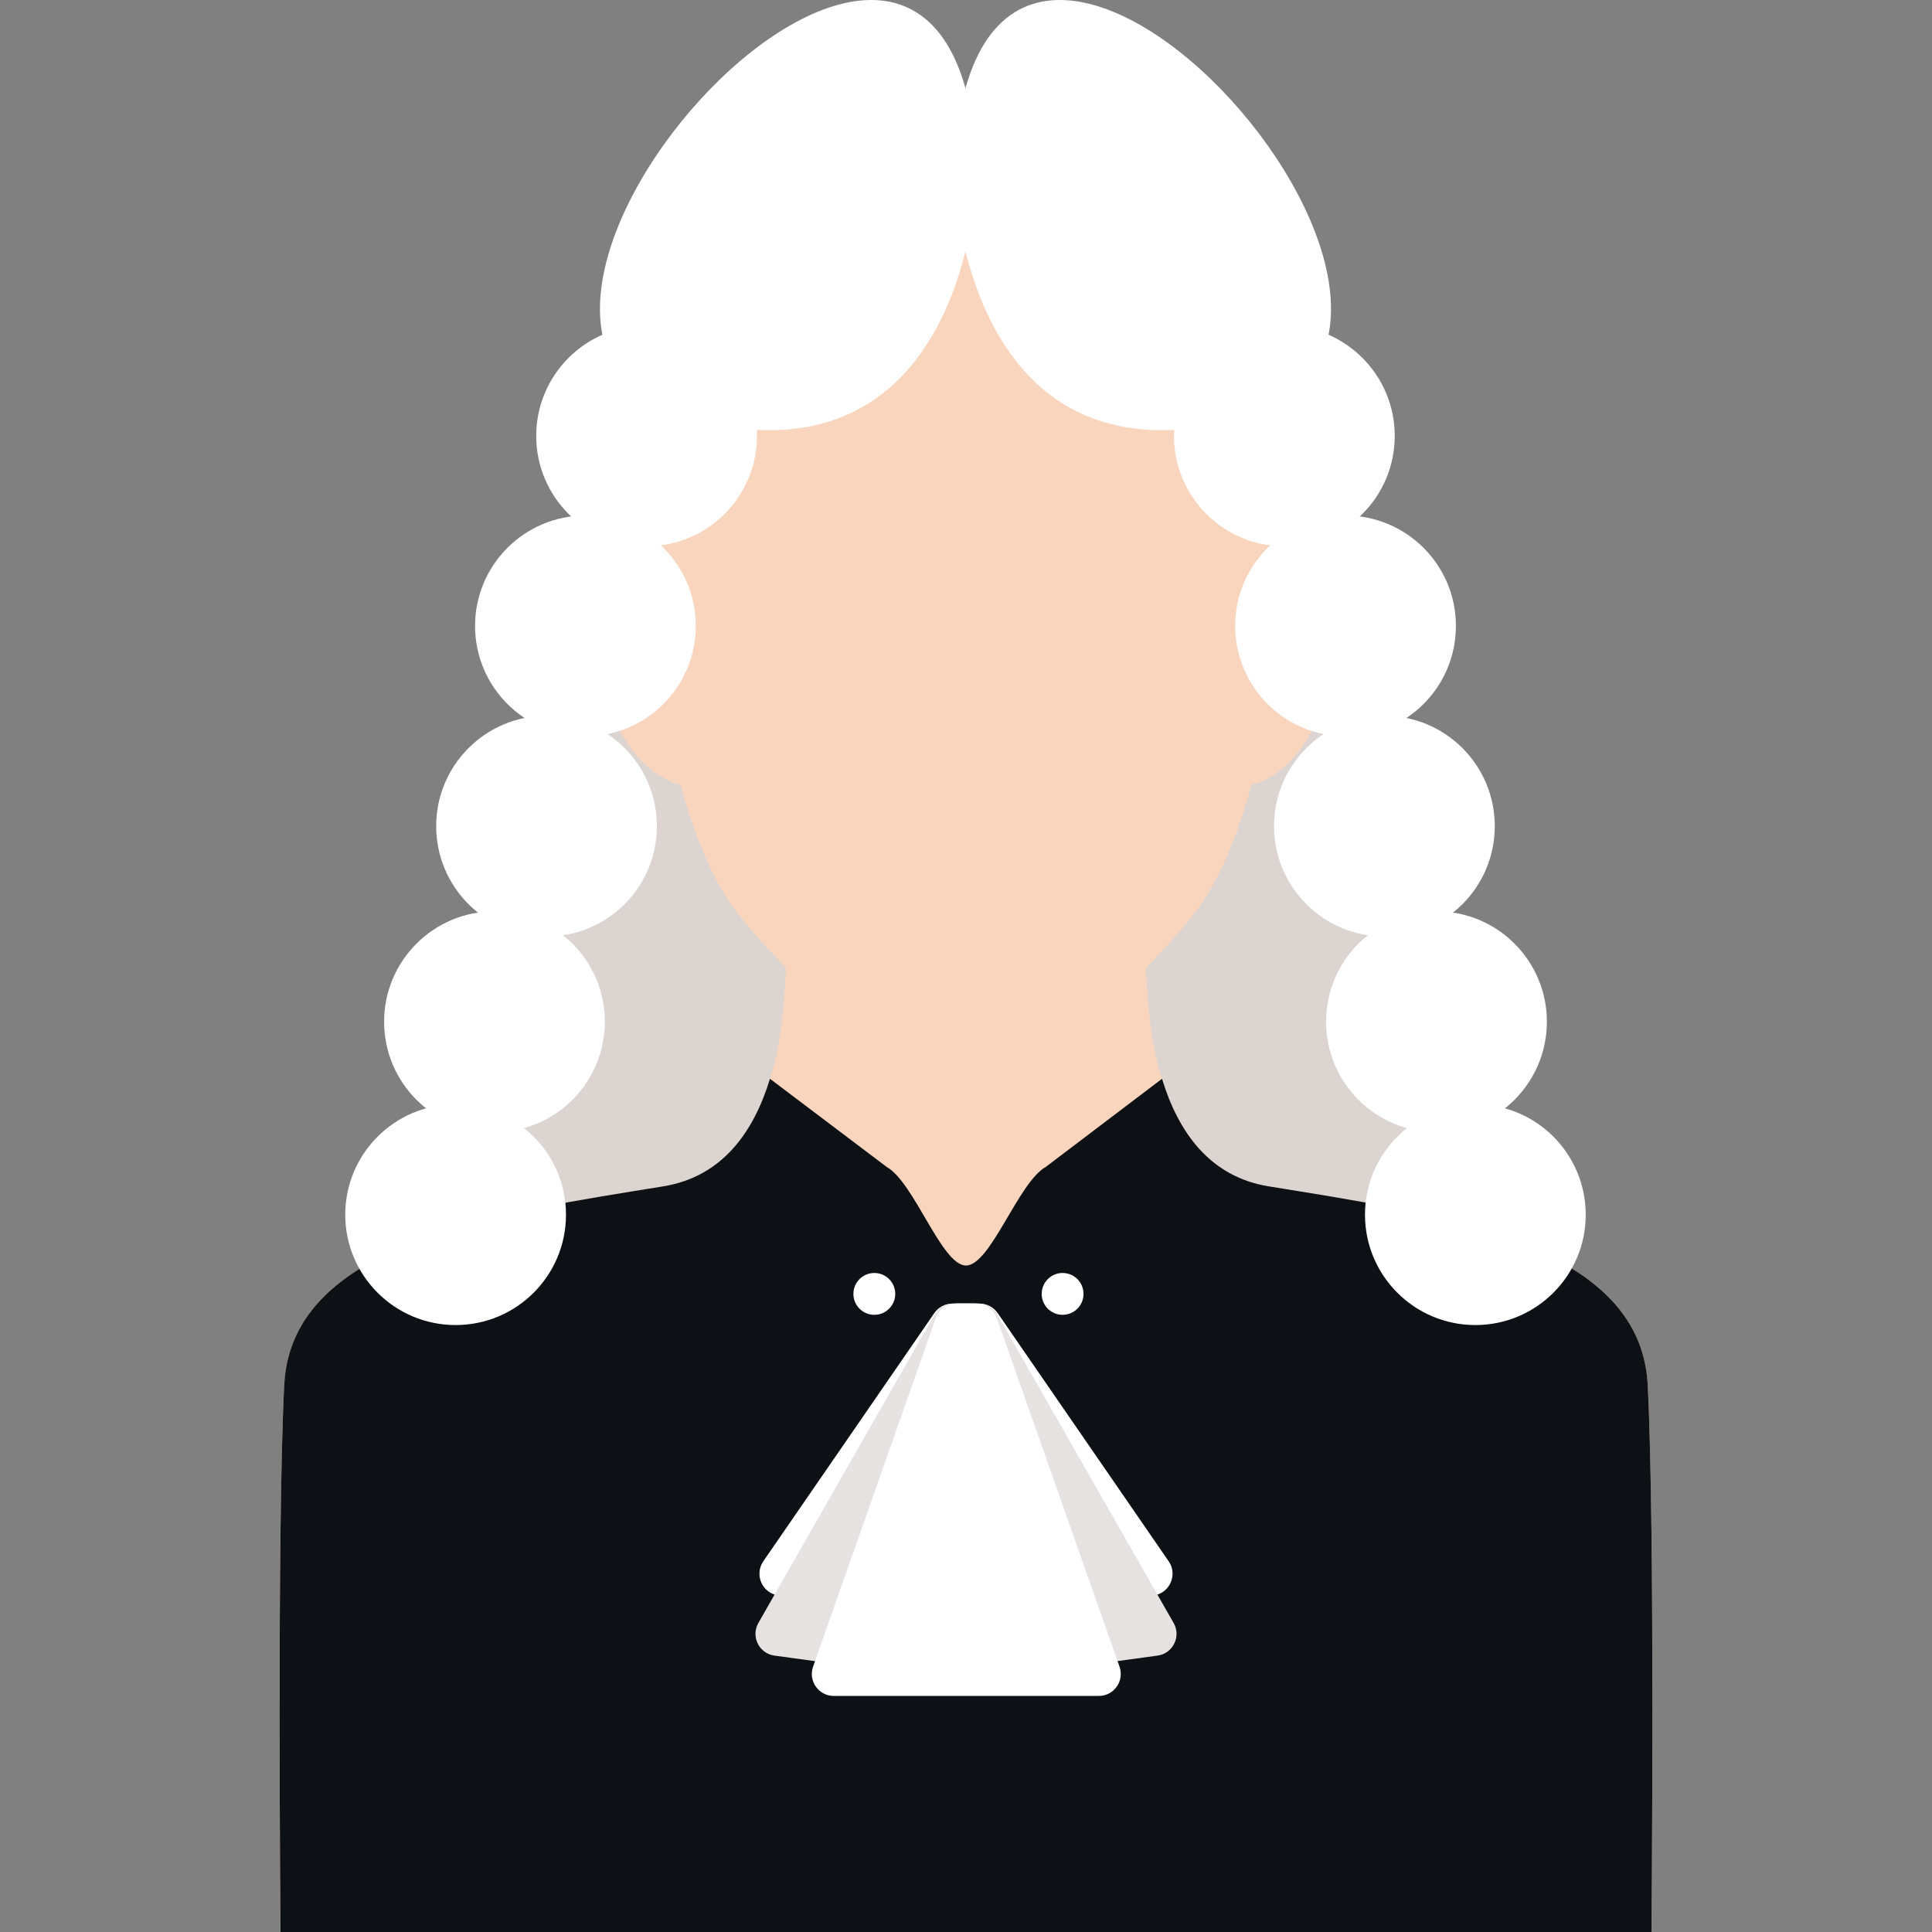 <?xml version="1.0" encoding="iso-8859-1"?>
<!-- Generator: Adobe Illustrator 16.0.0, SVG Export Plug-In . SVG Version: 6.00 Build 0)  -->
<!DOCTYPE svg PUBLIC "-//W3C//DTD SVG 1.1//EN" "http://www.w3.org/Graphics/SVG/1.1/DTD/svg11.dtd">
<svg version="1.1" id="Layer_1" xmlns="http://www.w3.org/2000/svg" xmlns:xlink="http://www.w3.org/1999/xlink" x="0px" y="0px"
	 width="64px" height="64px" viewBox="0 0 64 64" style="enable-background:new 0 0 64 64;" xml:space="preserve">
<rect x="0" y="0" width="64" height="64" fill="#808080" stroke="none"/>
<g>
	<path style="fill:#DBD4D1;" d="M33.04,49.867c-34.919,0-6.79-43.372,0-43.372C39.831,6.495,64.119,49.867,33.04,49.867z"/>
	<path style="fill:#F9D5BE;" d="M54.581,45.858c-0.25-4.747-7.184-5.685-12.556-6.559c-2.872-0.468-3.773-3.45-3.996-6.127
		c-1.82,1.688-4.168,3.409-6.029,3.409c-1.842,0-4.199-1.73-6.028-3.421c-0.222,2.681-1.121,5.67-3.998,6.139
		c-5.372,0.874-12.306,1.812-12.556,6.559C9.169,50.605,9.293,64,9.293,64h22.426h0.563h22.425
		C54.706,64,54.831,50.605,54.581,45.858z"/>
	<path style="fill:#F9D5BE;" d="M38.029,33.173c-0.037-0.448-0.063-0.89-0.067-1.307H26.037c-0.005,0.413-0.029,0.852-0.065,1.295
		c1.829,1.69,4.187,3.421,6.028,3.421C33.861,36.582,36.209,34.86,38.029,33.173z"/>
	<path style="opacity:0.55;fill:#F9D5BE;" d="M38.029,33.173c-0.037-0.448-0.063-0.89-0.067-1.307H26.037
		c-0.005,0.413-0.029,0.852-0.065,1.295c1.829,1.69,4.187,3.421,6.028,3.421C33.861,36.582,36.209,34.86,38.029,33.173z"/>
	<g>
		<path style="fill:#FFFFFF;" d="M32.001,3.062L32.001,3.062L32.001,3.062c-6.543,0-11.846,5.275-11.846,11.783
			c0,3.165,0.934,5.392,1.487,5.547c1.756,0.493,5.384-7.578,10.357-7.578l0,0h0.001c4.973,0,8.602,8.071,10.356,7.578
			c0.555-0.155,1.488-2.382,1.488-5.547C43.846,8.337,38.542,3.062,32.001,3.062z"/>
		<path style="fill:#F9D5BE;" d="M43.968,18.81c-0.593-0.206-1.136,0.138-1.561,0.591c0.021-0.588,0.016-1.038-0.003-1.276
			c0-7.034-5.521-11.03-10.404-11.038c-4.884,0.008-10.405,4.004-10.405,11.038c-0.018,0.238-0.022,0.688-0.003,1.276
			c-0.424-0.453-0.968-0.797-1.561-0.591c-0.945,0.329-0.477,6.087,2.283,7.119c0.084,0.032,0.15,0.04,0.226,0.059
			c0.358,1.331,0.838,2.624,1.488,3.692c0.749,1.232,5.083,6.057,7.972,6.057c2.928,0,7.223-4.824,7.971-6.057
			c0.65-1.068,1.13-2.361,1.488-3.692c0.075-0.019,0.142-0.026,0.227-0.059C44.444,24.896,44.913,19.139,43.968,18.81z"/>
	</g>
	<path style="fill:#0D1014;" d="M54.581,45.858c-0.25-4.747-7.184-5.685-12.556-6.559c-1.956-0.319-2.996-1.804-3.532-3.563
		l-3.849,2.919c-0.917,0.514-1.828,3.267-2.645,3.267c-0.807,0-1.711-2.753-2.628-3.267l-3.865-2.919
		c-0.537,1.76-1.577,3.244-3.533,3.563c-5.372,0.874-12.306,1.812-12.556,6.559C9.169,50.605,9.293,64,9.293,64h22.426h0.563h22.425
		C54.706,64,54.831,50.605,54.581,45.858z"/>
	<g>
		<path style="fill:#FFFFFF;" d="M30.951,43.497l-5.665,8.222c-0.313,0.455-0.024,1.08,0.526,1.135l8.589,0.859
			c0.498,0.05,0.896-0.407,0.778-0.894l-2.192-9.08c-0.079-0.326-0.371-0.557-0.707-0.557h-0.73
			C31.311,43.183,31.087,43.301,30.951,43.497z"/>
		<path style="fill:#FFFFFF;" d="M33.049,43.497l5.665,8.222c0.314,0.455,0.024,1.08-0.526,1.135L29.6,53.713
			c-0.498,0.05-0.896-0.407-0.779-0.894l2.193-9.08c0.078-0.326,0.37-0.557,0.706-0.557h0.731
			C32.689,43.183,32.914,43.301,33.049,43.497z"/>
		<path style="fill:#E5E2E1;" d="M30.958,43.549l-5.836,10.214c-0.255,0.447,0.022,1.011,0.532,1.081l8.757,1.198
			c0.495,0.067,0.908-0.372,0.812-0.861l-2.254-11.412c-0.067-0.34-0.366-0.586-0.713-0.586H31.59
			C31.329,43.183,31.088,43.323,30.958,43.549z"/>
		<path style="fill:#E5E2E1;" d="M33.042,43.549l5.836,10.214c0.256,0.447-0.022,1.011-0.532,1.081l-8.757,1.198
			c-0.494,0.067-0.908-0.372-0.812-0.861l2.255-11.412c0.067-0.34,0.365-0.586,0.713-0.586h0.666
			C32.672,43.183,32.913,43.323,33.042,43.549z"/>
		<path style="fill:#FFFFFF;" d="M30.997,43.669l-4.063,11.543c-0.166,0.473,0.185,0.968,0.686,0.968h8.78
			c0.501,0,0.852-0.495,0.686-0.968l-4.063-11.543c-0.103-0.292-0.377-0.486-0.686-0.486h-0.655
			C31.374,43.183,31.1,43.377,30.997,43.669z"/>
	</g>
	<circle style="fill:#FFFFFF;" cx="28.963" cy="42.862" r="0.693"/>
	<circle style="fill:#FFFFFF;" cx="35.2" cy="42.862" r="0.693"/>
	<g>
		<path style="fill:#FFFFFF;" d="M31.989,4.426L31.989,4.426c-0.002,0-0.004,0-0.007,0c-0.002,0-0.005,0-0.007,0l0,0
			c-8.883,0.173-12.135,6.717-11.82,12.066c0.143,2.438,1.194,5.645,1.194,5.645c0.118,0.163,0.563,0.063,0.517-0.229
			c-0.798-4.955,1.599-11.011,2.793-11.431c1.315-1.354,4.25-2.212,7.323-2.187c3.074-0.025,6.009,0.832,7.323,2.187
			c1.194,0.42,3.592,6.476,2.794,11.431c-0.047,0.292,0.397,0.393,0.517,0.229c0,0,1.051-3.207,1.194-5.645
			C44.125,11.143,40.872,4.599,31.989,4.426z"/>
		<path style="fill:#FFFFFF;" d="M32.374,5.655c0,0-0.192,10.63-9.426,8.248C12.58,11.228,31.715-9.879,32.374,5.655z"/>
		<circle style="fill:#FFFFFF;" cx="21.419" cy="14.44" r="3.656"/>
		<circle style="fill:#FFFFFF;" cx="19.393" cy="20.734" r="3.656"/>
		<circle style="fill:#FFFFFF;" cx="18.105" cy="27.367" r="3.656"/>
		<circle style="fill:#FFFFFF;" cx="16.38" cy="33.846" r="3.656"/>
		<circle style="fill:#FFFFFF;" cx="15.093" cy="40.238" r="3.656"/>
		<path style="fill:#FFFFFF;" d="M31.592,5.655c0,0,0.192,10.63,9.426,8.248C51.386,11.228,32.25-9.879,31.592,5.655z"/>
		<circle style="fill:#FFFFFF;" cx="42.546" cy="14.44" r="3.656"/>
		<circle style="fill:#FFFFFF;" cx="44.573" cy="20.734" r="3.656"/>
		<circle style="fill:#FFFFFF;" cx="45.86" cy="27.367" r="3.656"/>
		<circle style="fill:#FFFFFF;" cx="47.585" cy="33.846" r="3.657"/>
		<circle style="fill:#FFFFFF;" cx="48.873" cy="40.238" r="3.656"/>
	</g>
</g>
</svg>
